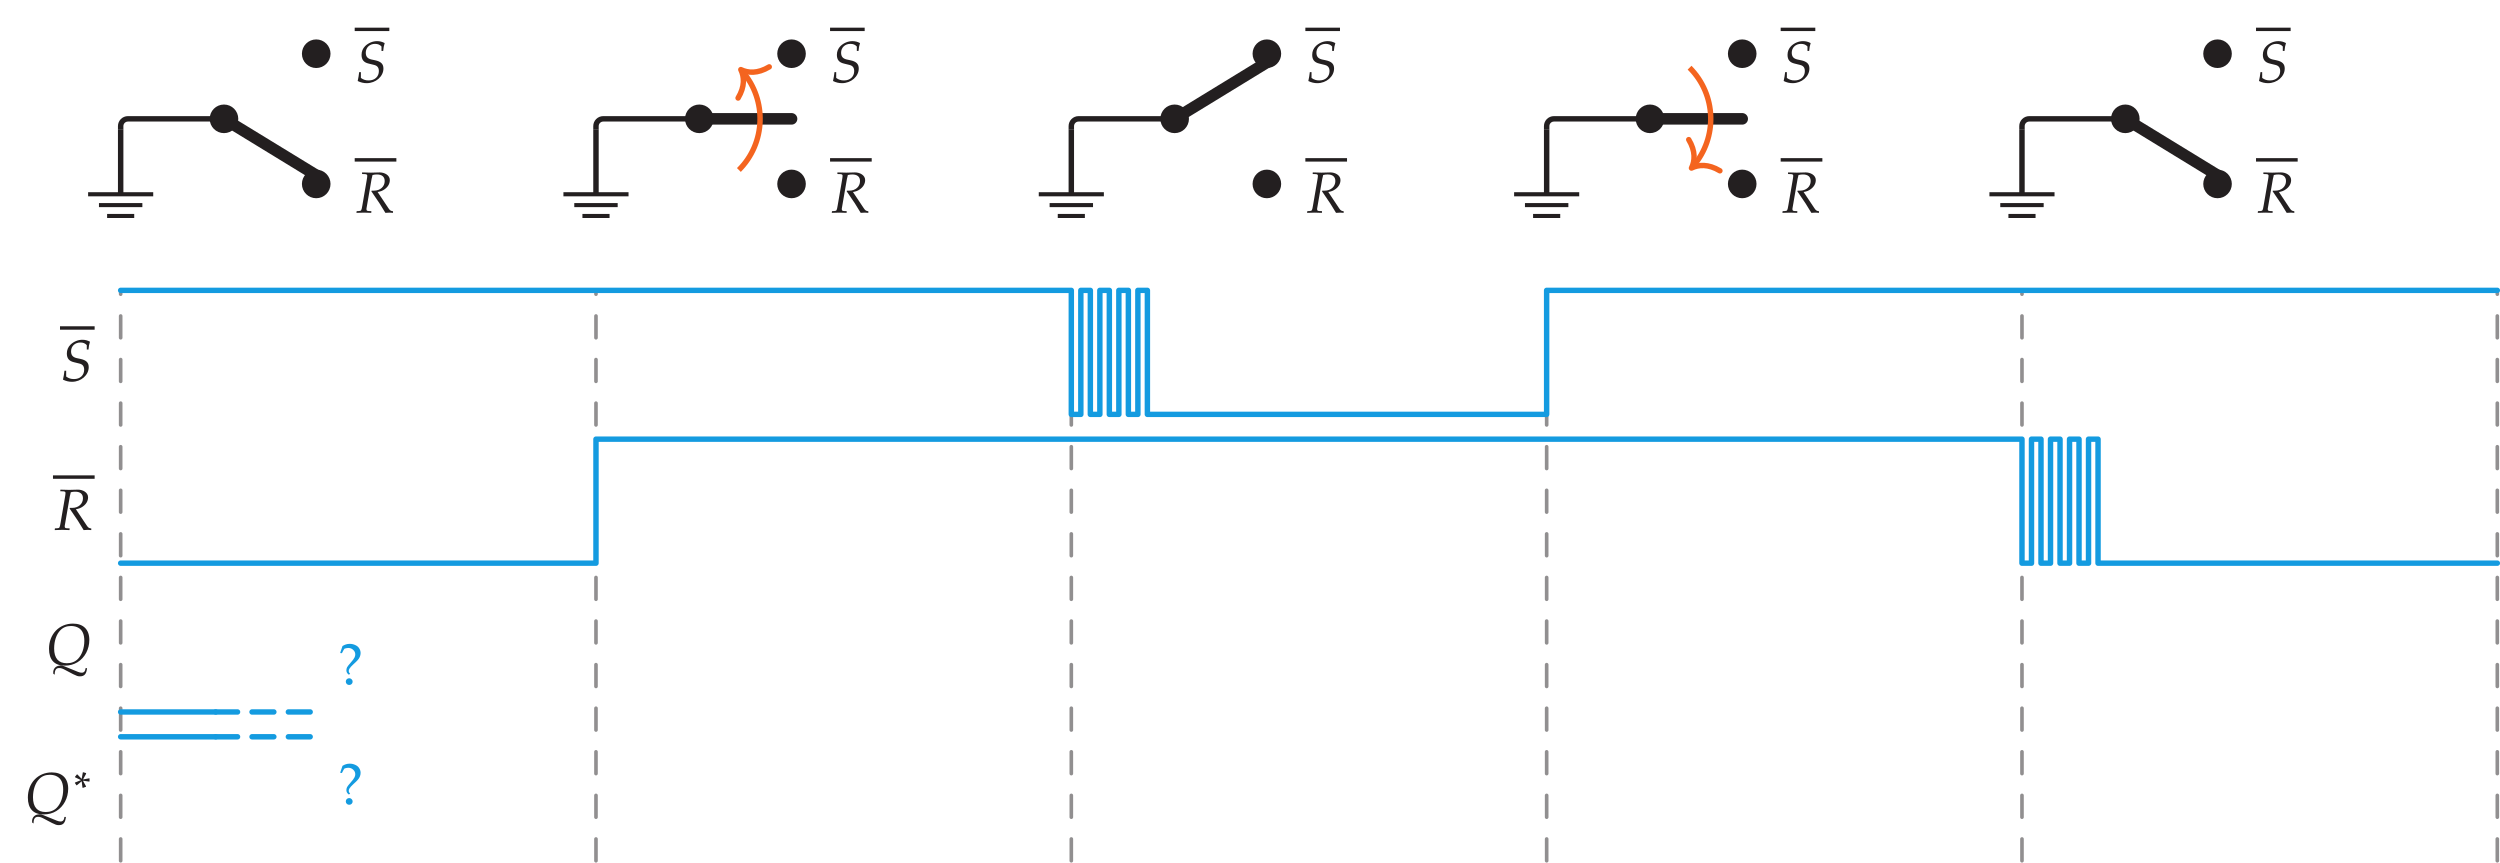 <?xml version="1.0" encoding="UTF-8"?>
<svg xmlns="http://www.w3.org/2000/svg" xmlns:xlink="http://www.w3.org/1999/xlink" width="342.907pt" height="118.314pt" viewBox="0 0 342.907 118.314" version="1.1">
<defs>
<g>
<symbol overflow="visible" id="glyph0-0">
<path style="stroke:none;" d=""/>
</symbol>
<symbol overflow="visible" id="glyph0-1">
<path style="stroke:none;" d="M 3.859 -1.859 C 3.859 -2.5 3.516 -2.828 2.719 -3 L 2.203 -3.109 C 1.672 -3.234 1.438 -3.516 1.438 -4.047 C 1.438 -4.734 1.969 -5.25 2.703 -5.25 C 3.094 -5.25 3.359 -5.141 3.594 -4.891 L 3.594 -4.281 L 3.828 -4.281 C 3.859 -4.703 3.922 -5.016 4.031 -5.359 C 3.672 -5.547 3.359 -5.625 2.984 -5.625 C 2.391 -5.625 1.797 -5.375 1.359 -4.953 C 1.031 -4.625 0.859 -4.219 0.859 -3.75 C 0.859 -3.078 1.156 -2.703 1.828 -2.547 L 2.594 -2.359 C 3.031 -2.25 3.234 -1.984 3.234 -1.516 C 3.234 -0.75 2.672 -0.234 1.844 -0.234 C 1.422 -0.234 1.109 -0.328 0.766 -0.578 L 0.766 -1.375 L 0.531 -1.375 C 0.484 -0.938 0.422 -0.578 0.328 -0.156 C 0.734 0.047 1.141 0.141 1.562 0.141 C 2.812 0.141 3.859 -0.781 3.859 -1.859 Z M 3.859 -1.859 "/>
</symbol>
<symbol overflow="visible" id="glyph0-2">
<path style="stroke:none;" d="M 5.094 0.031 L 5.094 -0.188 C 4.766 -0.234 4.672 -0.297 4.453 -0.625 L 2.984 -2.828 C 3.422 -2.906 3.656 -3 3.938 -3.203 C 4.406 -3.531 4.656 -3.969 4.656 -4.469 C 4.656 -5.141 3.922 -5.516 3.266 -5.516 C 2.859 -5.516 2.469 -5.484 2.062 -5.484 C 1.656 -5.484 1.266 -5.5 0.859 -5.516 L 0.844 -5.297 L 1.281 -5.281 C 1.469 -5.266 1.562 -5.203 1.562 -5.062 C 1.562 -4.953 1.531 -4.688 1.484 -4.453 L 0.891 -1 C 0.766 -0.266 0.75 -0.25 0.438 -0.219 L 0.109 -0.203 L 0.078 0.031 C 0.422 0.016 0.766 0 1.125 0 C 1.453 0 1.781 0.016 2.109 0.031 L 2.125 -0.203 L 1.734 -0.219 C 1.516 -0.234 1.453 -0.297 1.453 -0.469 C 1.453 -0.531 1.453 -0.609 1.484 -0.734 L 2.156 -4.625 L 2.234 -4.938 L 2.281 -5.156 C 2.516 -5.219 2.672 -5.234 2.891 -5.234 C 3.578 -5.234 3.953 -4.922 3.953 -4.328 C 3.953 -3.562 3.328 -3.016 2.5 -3.016 L 2.156 -3.016 L 2.125 -2.922 C 3.203 -1.375 3.438 -0.984 4.047 0.031 C 4.234 0.016 4.438 0 4.625 0 C 4.797 0 4.938 0.016 5.094 0.031 Z M 5.094 0.031 "/>
</symbol>
<symbol overflow="visible" id="glyph0-3">
<path style="stroke:none;" d="M 5.641 0.484 L 5.438 0.484 C 5.391 0.922 5.219 1.109 4.906 1.109 C 4.766 1.109 4.609 1.078 4.406 1 L 2.531 0.234 C 2.328 0.156 2.188 0.125 2 0.125 C 1.406 0.125 0.969 0.531 1 1.125 C 1 1.125 1 1.203 1.016 1.266 L 1.203 1.375 C 1.203 0.75 1.391 0.469 1.812 0.469 C 2.047 0.469 2.266 0.531 2.578 0.703 L 3.734 1.312 C 4.219 1.547 4.359 1.609 4.672 1.609 C 5.281 1.609 5.562 1.266 5.641 0.484 Z M 5.953 -3.391 C 5.953 -4.812 5.125 -5.625 3.703 -5.625 C 1.812 -5.625 0.422 -4.172 0.422 -2.172 C 0.422 -0.656 1.172 0.141 2.578 0.141 C 3.25 0.141 3.812 -0.016 4.328 -0.328 C 5.344 -0.953 5.953 -2.125 5.953 -3.391 Z M 5.266 -3.266 C 5.266 -2.25 4.938 -1.359 4.406 -0.797 C 4.016 -0.391 3.484 -0.188 2.875 -0.188 C 1.719 -0.188 1.125 -0.875 1.125 -2.203 C 1.125 -3.25 1.438 -4.172 1.984 -4.719 C 2.359 -5.109 2.844 -5.297 3.453 -5.297 C 3.828 -5.297 4.219 -5.203 4.484 -5.031 C 5 -4.734 5.266 -4.141 5.266 -3.266 Z M 5.266 -3.266 "/>
</symbol>
<symbol overflow="visible" id="glyph1-0">
<path style="stroke:none;" d=""/>
</symbol>
<symbol overflow="visible" id="glyph1-1">
<path style="stroke:none;" d="M 2.203 -1.516 L 2.203 -1.891 L 2.172 -1.922 L 1.312 -1.766 L 1.734 -2.547 L 1.719 -2.641 L 1.344 -2.75 L 1.281 -2.734 L 1.125 -1.844 L 0.531 -2.453 L 0.469 -2.453 L 0.203 -2.125 L 0.219 -2.062 L 1.031 -1.672 L 0.219 -1.344 L 0.188 -1.281 L 0.406 -0.969 L 0.469 -0.969 L 1.125 -1.516 L 1.234 -0.641 L 1.297 -0.609 L 1.719 -0.766 L 1.719 -0.828 L 1.297 -1.594 L 2.156 -1.469 Z M 2.203 -1.516 "/>
</symbol>
<symbol overflow="visible" id="glyph2-0">
<path style="stroke:none;" d="M 1 0 L 1 -4.984 L 4.984 -4.984 L 4.984 0 Z M 1.125 -0.125 L 4.859 -0.125 L 4.859 -4.859 L 1.125 -4.859 Z M 1.125 -0.125 "/>
</symbol>
<symbol overflow="visible" id="glyph2-1">
<path style="stroke:none;" d="M 1.531 -1.375 C 1.301 -1.531 1.188 -1.734 1.188 -1.984 C 1.188 -2.117 1.219 -2.254 1.281 -2.391 C 1.352 -2.523 1.52 -2.738 1.781 -3.031 C 2.039 -3.32 2.219 -3.562 2.312 -3.75 C 2.375 -3.883 2.406 -4.02 2.406 -4.156 C 2.406 -4.406 2.312 -4.613 2.125 -4.781 C 1.945 -4.957 1.719 -5.047 1.438 -5.047 C 1.352 -5.047 1.27 -5.035 1.188 -5.016 C 1.102 -5.004 1.02 -4.984 0.938 -4.953 C 0.883 -4.898 0.844 -4.844 0.812 -4.781 C 0.75 -4.688 0.672 -4.535 0.578 -4.328 L 0.375 -4.344 L 0.344 -4.391 L 0.656 -5.312 C 0.82 -5.414 0.977 -5.488 1.125 -5.531 C 1.281 -5.582 1.453 -5.609 1.641 -5.609 C 1.93 -5.609 2.191 -5.551 2.422 -5.438 C 2.66 -5.332 2.836 -5.18 2.953 -4.984 C 3.078 -4.785 3.141 -4.57 3.141 -4.344 C 3.141 -4.164 3.102 -3.992 3.031 -3.828 C 2.969 -3.672 2.875 -3.523 2.75 -3.391 C 2.633 -3.254 2.438 -3.062 2.156 -2.812 C 1.883 -2.562 1.703 -2.359 1.609 -2.203 C 1.547 -2.098 1.516 -2 1.516 -1.906 C 1.516 -1.832 1.531 -1.758 1.562 -1.688 C 1.582 -1.645 1.629 -1.582 1.703 -1.5 Z M 1.578 -0.891 C 1.703 -0.891 1.812 -0.844 1.906 -0.75 C 2 -0.664 2.047 -0.555 2.047 -0.422 C 2.047 -0.297 2 -0.188 1.906 -0.094 C 1.812 -0.008 1.703 0.031 1.578 0.031 C 1.453 0.031 1.344 -0.008 1.25 -0.094 C 1.156 -0.188 1.109 -0.297 1.109 -0.422 C 1.109 -0.555 1.148 -0.664 1.234 -0.75 C 1.328 -0.844 1.441 -0.891 1.578 -0.891 Z M 1.578 -0.891 "/>
</symbol>
</g>
<clipPath id="clip1">
  <path d="M 16 39 L 17 39 L 17 118.312 L 16 118.312 Z M 16 39 "/>
</clipPath>
<clipPath id="clip2">
  <path d="M 81 39 L 82 39 L 82 118.312 L 81 118.312 Z M 81 39 "/>
</clipPath>
<clipPath id="clip3">
  <path d="M 146 39 L 148 39 L 148 118.312 L 146 118.312 Z M 146 39 "/>
</clipPath>
<clipPath id="clip4">
  <path d="M 211 39 L 213 39 L 213 118.312 L 211 118.312 Z M 211 39 "/>
</clipPath>
<clipPath id="clip5">
  <path d="M 277 39 L 278 39 L 278 118.312 L 277 118.312 Z M 277 39 "/>
</clipPath>
<clipPath id="clip6">
  <path d="M 342 39 L 342.906 39 L 342.906 118.312 L 342 118.312 Z M 342 39 "/>
</clipPath>
<clipPath id="clip7">
  <path d="M 16 39 L 342.906 39 L 342.906 58 L 16 58 Z M 16 39 "/>
</clipPath>
<clipPath id="clip8">
  <path d="M 16 59 L 342.906 59 L 342.906 78 L 16 78 Z M 16 59 "/>
</clipPath>
</defs>
<g id="surface1">
<path style="fill:none;stroke-width:0.47;stroke-linecap:butt;stroke-linejoin:miter;stroke:rgb(13.73%,12.16%,12.549%);stroke-opacity:1;stroke-miterlimit:10;" d="M 0 -0.001 L 4.75 -0.001 " transform="matrix(1,0,0,-1,8.23,44.987)"/>
<g style="fill:rgb(13.73%,12.16%,12.549%);fill-opacity:1;">
  <use xlink:href="#glyph0-1" x="8.31" y="52.228"/>
</g>
<path style="fill:none;stroke-width:0.47;stroke-linecap:butt;stroke-linejoin:miter;stroke:rgb(13.73%,12.16%,12.549%);stroke-opacity:1;stroke-miterlimit:10;" d="M 0.001 -0.002 L 5.715 -0.002 " transform="matrix(1,0,0,-1,7.265,65.436)"/>
<g style="fill:rgb(13.73%,12.16%,12.549%);fill-opacity:1;">
  <use xlink:href="#glyph0-2" x="7.425" y="72.677"/>
</g>
<g style="fill:rgb(13.73%,12.16%,12.549%);fill-opacity:1;">
  <use xlink:href="#glyph0-3" x="6.301" y="91.16"/>
</g>
<g style="fill:rgb(13.73%,12.16%,12.549%);fill-opacity:1;">
  <use xlink:href="#glyph0-3" x="3.4" y="111.569"/>
</g>
<g style="fill:rgb(13.73%,12.16%,12.549%);fill-opacity:1;">
  <use xlink:href="#glyph1-1" x="10.079" y="108.676"/>
</g>
<g clip-path="url(#clip1)" clip-rule="nonzero">
<path style="fill:none;stroke-width:0.498;stroke-linecap:round;stroke-linejoin:miter;stroke:rgb(56.865%,56.079%,56.274%);stroke-opacity:1;stroke-dasharray:2.989,2.989;stroke-miterlimit:10;" d="M 0.001 1.7 L 0.001 79.938 " transform="matrix(1,0,0,-1,16.55,119.766)"/>
</g>
<g clip-path="url(#clip2)" clip-rule="nonzero">
<path style="fill:none;stroke-width:0.498;stroke-linecap:round;stroke-linejoin:miter;stroke:rgb(56.865%,56.079%,56.274%);stroke-opacity:1;stroke-dasharray:2.989,2.989;stroke-miterlimit:10;" d="M 65.196 1.7 L 65.196 79.938 " transform="matrix(1,0,0,-1,16.55,119.766)"/>
</g>
<g clip-path="url(#clip3)" clip-rule="nonzero">
<path style="fill:none;stroke-width:0.498;stroke-linecap:round;stroke-linejoin:miter;stroke:rgb(56.865%,56.079%,56.274%);stroke-opacity:1;stroke-dasharray:2.989,2.989;stroke-miterlimit:10;" d="M 130.395 1.7 L 130.395 79.938 " transform="matrix(1,0,0,-1,16.55,119.766)"/>
</g>
<g clip-path="url(#clip4)" clip-rule="nonzero">
<path style="fill:none;stroke-width:0.498;stroke-linecap:round;stroke-linejoin:miter;stroke:rgb(56.865%,56.079%,56.274%);stroke-opacity:1;stroke-dasharray:2.989,2.989;stroke-miterlimit:10;" d="M 195.595 1.7 L 195.595 79.938 " transform="matrix(1,0,0,-1,16.55,119.766)"/>
</g>
<g clip-path="url(#clip5)" clip-rule="nonzero">
<path style="fill:none;stroke-width:0.498;stroke-linecap:round;stroke-linejoin:miter;stroke:rgb(56.865%,56.079%,56.274%);stroke-opacity:1;stroke-dasharray:2.989,2.989;stroke-miterlimit:10;" d="M 260.79 1.7 L 260.79 79.938 " transform="matrix(1,0,0,-1,16.55,119.766)"/>
</g>
<g clip-path="url(#clip6)" clip-rule="nonzero">
<path style="fill:none;stroke-width:0.498;stroke-linecap:round;stroke-linejoin:miter;stroke:rgb(56.865%,56.079%,56.274%);stroke-opacity:1;stroke-dasharray:2.989,2.989;stroke-miterlimit:10;" d="M 325.989 1.7 L 325.989 79.938 " transform="matrix(1,0,0,-1,16.55,119.766)"/>
</g>
<g clip-path="url(#clip7)" clip-rule="nonzero">
<path style="fill:none;stroke-width:0.747;stroke-linecap:round;stroke-linejoin:round;stroke:rgb(7.849%,60.745%,87.769%);stroke-opacity:1;stroke-miterlimit:10;" d="M 0.001 79.938 L 130.395 79.938 L 130.395 62.93 L 131.7 62.93 L 131.7 79.938 L 133.005 79.938 L 133.005 62.93 L 134.309 62.93 L 134.309 79.938 L 135.61 79.938 L 135.61 62.93 L 136.915 62.93 L 136.915 79.938 L 138.22 79.938 L 138.22 62.93 L 139.524 62.93 L 139.524 79.938 L 140.829 79.938 L 140.829 62.93 L 195.591 62.93 L 195.591 79.938 L 325.989 79.938 " transform="matrix(1,0,0,-1,16.55,119.766)"/>
</g>
<g clip-path="url(#clip8)" clip-rule="nonzero">
<path style="fill:none;stroke-width:0.747;stroke-linecap:round;stroke-linejoin:round;stroke:rgb(7.849%,60.745%,87.769%);stroke-opacity:1;stroke-miterlimit:10;" d="M 0.001 42.52 L 65.196 42.52 L 65.196 59.528 L 260.79 59.528 L 260.79 42.52 L 262.095 42.52 L 262.095 59.528 L 263.399 59.528 L 263.399 42.52 L 264.704 42.52 L 264.704 59.528 L 266.009 59.528 L 266.009 42.52 L 267.313 42.52 L 267.313 59.528 L 268.614 59.528 L 268.614 42.52 L 269.919 42.52 L 269.919 59.528 L 271.223 59.528 L 271.223 42.52 L 325.989 42.52 " transform="matrix(1,0,0,-1,16.55,119.766)"/>
</g>
<path style="fill:none;stroke-width:0.747;stroke-linecap:round;stroke-linejoin:round;stroke:rgb(7.849%,60.745%,87.769%);stroke-opacity:1;stroke-miterlimit:10;" d="M 0.001 22.11 L 13.04 22.11 " transform="matrix(1,0,0,-1,16.55,119.766)"/>
<path style="fill:none;stroke-width:0.747;stroke-linecap:round;stroke-linejoin:round;stroke:rgb(7.849%,60.745%,87.769%);stroke-opacity:1;stroke-dasharray:2.989,1.993;stroke-miterlimit:10;" d="M 13.04 22.11 L 26.079 22.11 " transform="matrix(1,0,0,-1,16.55,119.766)"/>
<g style="fill:rgb(7.849%,60.745%,87.769%);fill-opacity:1;">
  <use xlink:href="#glyph2-1" x="46.322" y="93.922"/>
</g>
<path style="fill:none;stroke-width:0.747;stroke-linecap:round;stroke-linejoin:round;stroke:rgb(7.849%,60.745%,87.769%);stroke-opacity:1;stroke-miterlimit:10;" d="M 0.001 18.707 L 13.04 18.707 " transform="matrix(1,0,0,-1,16.55,119.766)"/>
<path style="fill:none;stroke-width:0.747;stroke-linecap:round;stroke-linejoin:round;stroke:rgb(7.849%,60.745%,87.769%);stroke-opacity:1;stroke-dasharray:2.989,1.993;stroke-miterlimit:10;" d="M 13.04 18.707 L 26.079 18.707 " transform="matrix(1,0,0,-1,16.55,119.766)"/>
<g style="fill:rgb(7.849%,60.745%,87.769%);fill-opacity:1;">
  <use xlink:href="#glyph2-1" x="46.322" y="110.355"/>
</g>
<path style="fill:none;stroke-width:0.747;stroke-linecap:butt;stroke-linejoin:round;stroke:rgb(13.73%,12.16%,12.549%);stroke-opacity:1;stroke-miterlimit:10;" d="M 0.001 102.047 L 0.001 102.469 C 0.001 103.02 0.446 103.465 0.997 103.465 L 14.173 103.465 " transform="matrix(1,0,0,-1,16.55,119.766)"/>
<path style="fill:none;stroke-width:0.747;stroke-linecap:butt;stroke-linejoin:round;stroke:rgb(13.73%,12.16%,12.549%);stroke-opacity:1;stroke-miterlimit:10;" d="M 0.001 102.047 L 0.001 93.121 " transform="matrix(1,0,0,-1,16.55,119.766)"/>
<path style="fill:none;stroke-width:0.56;stroke-linecap:butt;stroke-linejoin:round;stroke:rgb(13.73%,12.16%,12.549%);stroke-opacity:1;stroke-miterlimit:10;" d="M -4.464 93.121 L 4.466 93.121 M -2.976 91.633 L 2.977 91.633 M -1.859 90.145 L 1.86 90.145 " transform="matrix(1,0,0,-1,16.55,119.766)"/>
<path style="fill:none;stroke-width:1.587;stroke-linecap:round;stroke-linejoin:round;stroke:rgb(13.73%,12.16%,12.549%);stroke-opacity:1;stroke-miterlimit:10;" d="M 14.173 103.465 L 26.825 95.727 " transform="matrix(1,0,0,-1,16.55,119.766)"/>
<path style="fill-rule:nonzero;fill:rgb(13.73%,12.16%,12.549%);fill-opacity:1;stroke-width:0.747;stroke-linecap:butt;stroke-linejoin:round;stroke:rgb(13.73%,12.16%,12.549%);stroke-opacity:1;stroke-miterlimit:10;" d="M 28.411 112.395 C 28.411 113.274 27.7 113.985 26.825 113.985 C 25.946 113.985 25.235 113.274 25.235 112.395 C 25.235 111.52 25.946 110.809 26.825 110.809 C 27.7 110.809 28.411 111.52 28.411 112.395 Z M 28.411 112.395 " transform="matrix(1,0,0,-1,16.55,119.766)"/>
<path style="fill-rule:nonzero;fill:rgb(13.73%,12.16%,12.549%);fill-opacity:1;stroke-width:0.747;stroke-linecap:butt;stroke-linejoin:round;stroke:rgb(13.73%,12.16%,12.549%);stroke-opacity:1;stroke-miterlimit:10;" d="M 28.411 94.536 C 28.411 95.414 27.7 96.125 26.825 96.125 C 25.946 96.125 25.235 95.414 25.235 94.536 C 25.235 93.661 25.946 92.95 26.825 92.95 C 27.7 92.95 28.411 93.661 28.411 94.536 Z M 28.411 94.536 " transform="matrix(1,0,0,-1,16.55,119.766)"/>
<path style="fill-rule:nonzero;fill:rgb(13.73%,12.16%,12.549%);fill-opacity:1;stroke-width:0.747;stroke-linecap:butt;stroke-linejoin:round;stroke:rgb(13.73%,12.16%,12.549%);stroke-opacity:1;stroke-miterlimit:10;" d="M 15.759 103.465 C 15.759 104.344 15.052 105.055 14.173 105.055 C 13.298 105.055 12.587 104.344 12.587 103.465 C 12.587 102.59 13.298 101.879 14.173 101.879 C 15.052 101.879 15.759 102.59 15.759 103.465 Z M 15.759 103.465 " transform="matrix(1,0,0,-1,16.55,119.766)"/>
<path style="fill:none;stroke-width:0.47;stroke-linecap:butt;stroke-linejoin:round;stroke:rgb(13.73%,12.16%,12.549%);stroke-opacity:1;stroke-miterlimit:10;" d="M -0.002 -0.001 L 4.748 -0.001 " transform="matrix(1,0,0,-1,48.654,4.026)"/>
<g style="fill:rgb(13.73%,12.16%,12.549%);fill-opacity:1;">
  <use xlink:href="#glyph0-1" x="48.733" y="11.267"/>
</g>
<path style="fill:none;stroke-width:0.47;stroke-linecap:butt;stroke-linejoin:round;stroke:rgb(13.73%,12.16%,12.549%);stroke-opacity:1;stroke-miterlimit:10;" d="M -0.002 -0.002 L 5.713 -0.002 " transform="matrix(1,0,0,-1,48.654,21.924)"/>
<g style="fill:rgb(13.73%,12.16%,12.549%);fill-opacity:1;">
  <use xlink:href="#glyph0-2" x="48.813" y="29.165"/>
</g>
<path style="fill:none;stroke-width:0.747;stroke-linecap:butt;stroke-linejoin:round;stroke:rgb(13.73%,12.16%,12.549%);stroke-opacity:1;stroke-miterlimit:10;" d="M 65.196 102.047 L 65.196 102.469 C 65.196 103.02 65.645 103.465 66.192 103.465 L 79.372 103.465 " transform="matrix(1,0,0,-1,16.55,119.766)"/>
<path style="fill:none;stroke-width:0.747;stroke-linecap:butt;stroke-linejoin:round;stroke:rgb(13.73%,12.16%,12.549%);stroke-opacity:1;stroke-miterlimit:10;" d="M 65.196 102.047 L 65.196 93.121 " transform="matrix(1,0,0,-1,16.55,119.766)"/>
<path style="fill:none;stroke-width:0.56;stroke-linecap:butt;stroke-linejoin:round;stroke:rgb(13.73%,12.16%,12.549%);stroke-opacity:1;stroke-miterlimit:10;" d="M 60.731 93.121 L 69.661 93.121 M 62.22 91.633 L 68.173 91.633 M 63.337 90.145 L 67.059 90.145 " transform="matrix(1,0,0,-1,16.55,119.766)"/>
<path style="fill:none;stroke-width:1.587;stroke-linecap:round;stroke-linejoin:round;stroke:rgb(13.73%,12.16%,12.549%);stroke-opacity:1;stroke-miterlimit:10;" d="M 79.372 103.465 L 92.02 103.465 " transform="matrix(1,0,0,-1,16.55,119.766)"/>
<path style="fill-rule:nonzero;fill:rgb(13.73%,12.16%,12.549%);fill-opacity:1;stroke-width:0.747;stroke-linecap:butt;stroke-linejoin:round;stroke:rgb(13.73%,12.16%,12.549%);stroke-opacity:1;stroke-miterlimit:10;" d="M 93.606 112.395 C 93.606 113.274 92.899 113.985 92.02 113.985 C 91.145 113.985 90.434 113.274 90.434 112.395 C 90.434 111.52 91.145 110.809 92.02 110.809 C 92.899 110.809 93.606 111.52 93.606 112.395 Z M 93.606 112.395 " transform="matrix(1,0,0,-1,16.55,119.766)"/>
<path style="fill-rule:nonzero;fill:rgb(13.73%,12.16%,12.549%);fill-opacity:1;stroke-width:0.747;stroke-linecap:butt;stroke-linejoin:round;stroke:rgb(13.73%,12.16%,12.549%);stroke-opacity:1;stroke-miterlimit:10;" d="M 93.606 94.536 C 93.606 95.414 92.899 96.125 92.02 96.125 C 91.145 96.125 90.434 95.414 90.434 94.536 C 90.434 93.661 91.145 92.95 92.02 92.95 C 92.899 92.95 93.606 93.661 93.606 94.536 Z M 93.606 94.536 " transform="matrix(1,0,0,-1,16.55,119.766)"/>
<path style="fill-rule:nonzero;fill:rgb(13.73%,12.16%,12.549%);fill-opacity:1;stroke-width:0.747;stroke-linecap:butt;stroke-linejoin:round;stroke:rgb(13.73%,12.16%,12.549%);stroke-opacity:1;stroke-miterlimit:10;" d="M 80.958 103.465 C 80.958 104.344 80.247 105.055 79.372 105.055 C 78.493 105.055 77.782 104.344 77.782 103.465 C 77.782 102.59 78.493 101.879 79.372 101.879 C 80.247 101.879 80.958 102.59 80.958 103.465 Z M 80.958 103.465 " transform="matrix(1,0,0,-1,16.55,119.766)"/>
<path style="fill:none;stroke-width:0.47;stroke-linecap:butt;stroke-linejoin:round;stroke:rgb(13.73%,12.16%,12.549%);stroke-opacity:1;stroke-miterlimit:10;" d="M 0.001 -0.001 L 4.751 -0.001 " transform="matrix(1,0,0,-1,113.851,4.026)"/>
<g style="fill:rgb(13.73%,12.16%,12.549%);fill-opacity:1;">
  <use xlink:href="#glyph0-1" x="113.93" y="11.267"/>
</g>
<path style="fill:none;stroke-width:0.47;stroke-linecap:butt;stroke-linejoin:round;stroke:rgb(13.73%,12.16%,12.549%);stroke-opacity:1;stroke-miterlimit:10;" d="M 0.001 -0.002 L 5.715 -0.002 " transform="matrix(1,0,0,-1,113.851,21.924)"/>
<g style="fill:rgb(13.73%,12.16%,12.549%);fill-opacity:1;">
  <use xlink:href="#glyph0-2" x="114.01" y="29.165"/>
</g>
<path style="fill:none;stroke-width:0.747;stroke-linecap:butt;stroke-linejoin:miter;stroke:rgb(95.326%,39.238%,12.364%);stroke-opacity:1;stroke-miterlimit:10;" d="M 84.798 96.45 C 88.497 100.149 88.665 106.036 85.309 109.934 " transform="matrix(1,0,0,-1,16.55,119.766)"/>
<path style="fill:none;stroke-width:0.747;stroke-linecap:round;stroke-linejoin:round;stroke:rgb(95.326%,39.238%,12.364%);stroke-opacity:1;stroke-miterlimit:10;" d="M -2.49 3.021 C -2.037 1.209 -1.021 0.353 0.001 -0 C -1.021 -0.354 -2.035 -1.208 -2.49 -3.022 " transform="matrix(-0.707,-0.707,-0.707,0.707,101.614,9.548)"/>
<path style="fill:none;stroke-width:0.747;stroke-linecap:butt;stroke-linejoin:round;stroke:rgb(13.73%,12.16%,12.549%);stroke-opacity:1;stroke-miterlimit:10;" d="M 130.395 102.047 L 130.395 102.469 C 130.395 103.02 130.841 103.465 131.391 103.465 L 144.567 103.465 " transform="matrix(1,0,0,-1,16.55,119.766)"/>
<path style="fill:none;stroke-width:0.747;stroke-linecap:butt;stroke-linejoin:round;stroke:rgb(13.73%,12.16%,12.549%);stroke-opacity:1;stroke-miterlimit:10;" d="M 130.395 102.047 L 130.395 93.121 " transform="matrix(1,0,0,-1,16.55,119.766)"/>
<path style="fill:none;stroke-width:0.56;stroke-linecap:butt;stroke-linejoin:round;stroke:rgb(13.73%,12.16%,12.549%);stroke-opacity:1;stroke-miterlimit:10;" d="M 125.93 93.121 L 134.86 93.121 M 127.419 91.633 L 133.372 91.633 M 128.536 90.145 L 132.255 90.145 " transform="matrix(1,0,0,-1,16.55,119.766)"/>
<path style="fill:none;stroke-width:1.587;stroke-linecap:round;stroke-linejoin:round;stroke:rgb(13.73%,12.16%,12.549%);stroke-opacity:1;stroke-miterlimit:10;" d="M 144.567 103.465 L 157.22 111.207 " transform="matrix(1,0,0,-1,16.55,119.766)"/>
<path style="fill-rule:nonzero;fill:rgb(13.73%,12.16%,12.549%);fill-opacity:1;stroke-width:0.747;stroke-linecap:butt;stroke-linejoin:round;stroke:rgb(13.73%,12.16%,12.549%);stroke-opacity:1;stroke-miterlimit:10;" d="M 158.805 112.395 C 158.805 113.274 158.095 113.985 157.22 113.985 C 156.341 113.985 155.63 113.274 155.63 112.395 C 155.63 111.52 156.341 110.809 157.22 110.809 C 158.095 110.809 158.805 111.52 158.805 112.395 Z M 158.805 112.395 " transform="matrix(1,0,0,-1,16.55,119.766)"/>
<path style="fill-rule:nonzero;fill:rgb(13.73%,12.16%,12.549%);fill-opacity:1;stroke-width:0.747;stroke-linecap:butt;stroke-linejoin:round;stroke:rgb(13.73%,12.16%,12.549%);stroke-opacity:1;stroke-miterlimit:10;" d="M 158.805 94.536 C 158.805 95.414 158.095 96.125 157.22 96.125 C 156.341 96.125 155.63 95.414 155.63 94.536 C 155.63 93.661 156.341 92.95 157.22 92.95 C 158.095 92.95 158.805 93.661 158.805 94.536 Z M 158.805 94.536 " transform="matrix(1,0,0,-1,16.55,119.766)"/>
<path style="fill-rule:nonzero;fill:rgb(13.73%,12.16%,12.549%);fill-opacity:1;stroke-width:0.747;stroke-linecap:butt;stroke-linejoin:round;stroke:rgb(13.73%,12.16%,12.549%);stroke-opacity:1;stroke-miterlimit:10;" d="M 146.157 103.465 C 146.157 104.344 145.446 105.055 144.567 105.055 C 143.692 105.055 142.981 104.344 142.981 103.465 C 142.981 102.59 143.692 101.879 144.567 101.879 C 145.446 101.879 146.157 102.59 146.157 103.465 Z M 146.157 103.465 " transform="matrix(1,0,0,-1,16.55,119.766)"/>
<path style="fill:none;stroke-width:0.47;stroke-linecap:butt;stroke-linejoin:round;stroke:rgb(13.73%,12.16%,12.549%);stroke-opacity:1;stroke-miterlimit:10;" d="M -0.001 -0.001 L 4.749 -0.001 " transform="matrix(1,0,0,-1,179.048,4.026)"/>
<g style="fill:rgb(13.73%,12.16%,12.549%);fill-opacity:1;">
  <use xlink:href="#glyph0-1" x="179.127" y="11.267"/>
</g>
<path style="fill:none;stroke-width:0.47;stroke-linecap:butt;stroke-linejoin:round;stroke:rgb(13.73%,12.16%,12.549%);stroke-opacity:1;stroke-miterlimit:10;" d="M -0.001 -0.002 L 5.714 -0.002 " transform="matrix(1,0,0,-1,179.048,21.924)"/>
<g style="fill:rgb(13.73%,12.16%,12.549%);fill-opacity:1;">
  <use xlink:href="#glyph0-2" x="179.207" y="29.165"/>
</g>
<path style="fill:none;stroke-width:0.747;stroke-linecap:butt;stroke-linejoin:round;stroke:rgb(13.73%,12.16%,12.549%);stroke-opacity:1;stroke-miterlimit:10;" d="M 195.595 102.047 L 195.595 102.469 C 195.595 103.02 196.04 103.465 196.591 103.465 L 209.766 103.465 " transform="matrix(1,0,0,-1,16.55,119.766)"/>
<path style="fill:none;stroke-width:0.747;stroke-linecap:butt;stroke-linejoin:round;stroke:rgb(13.73%,12.16%,12.549%);stroke-opacity:1;stroke-miterlimit:10;" d="M 195.595 102.047 L 195.595 93.121 " transform="matrix(1,0,0,-1,16.55,119.766)"/>
<path style="fill:none;stroke-width:0.56;stroke-linecap:butt;stroke-linejoin:round;stroke:rgb(13.73%,12.16%,12.549%);stroke-opacity:1;stroke-miterlimit:10;" d="M 191.13 93.121 L 200.059 93.121 M 192.618 91.633 L 198.571 91.633 M 193.731 90.145 L 197.454 90.145 " transform="matrix(1,0,0,-1,16.55,119.766)"/>
<path style="fill:none;stroke-width:1.587;stroke-linecap:round;stroke-linejoin:round;stroke:rgb(13.73%,12.16%,12.549%);stroke-opacity:1;stroke-miterlimit:10;" d="M 209.766 103.465 L 222.415 103.465 " transform="matrix(1,0,0,-1,16.55,119.766)"/>
<path style="fill-rule:nonzero;fill:rgb(13.73%,12.16%,12.549%);fill-opacity:1;stroke-width:0.747;stroke-linecap:butt;stroke-linejoin:round;stroke:rgb(13.73%,12.16%,12.549%);stroke-opacity:1;stroke-miterlimit:10;" d="M 224.005 112.395 C 224.005 113.274 223.294 113.985 222.415 113.985 C 221.54 113.985 220.829 113.274 220.829 112.395 C 220.829 111.52 221.54 110.809 222.415 110.809 C 223.294 110.809 224.005 111.52 224.005 112.395 Z M 224.005 112.395 " transform="matrix(1,0,0,-1,16.55,119.766)"/>
<path style="fill-rule:nonzero;fill:rgb(13.73%,12.16%,12.549%);fill-opacity:1;stroke-width:0.747;stroke-linecap:butt;stroke-linejoin:round;stroke:rgb(13.73%,12.16%,12.549%);stroke-opacity:1;stroke-miterlimit:10;" d="M 224.005 94.536 C 224.005 95.414 223.294 96.125 222.415 96.125 C 221.54 96.125 220.829 95.414 220.829 94.536 C 220.829 93.661 221.54 92.95 222.415 92.95 C 223.294 92.95 224.005 93.661 224.005 94.536 Z M 224.005 94.536 " transform="matrix(1,0,0,-1,16.55,119.766)"/>
<path style="fill-rule:nonzero;fill:rgb(13.73%,12.16%,12.549%);fill-opacity:1;stroke-width:0.747;stroke-linecap:butt;stroke-linejoin:round;stroke:rgb(13.73%,12.16%,12.549%);stroke-opacity:1;stroke-miterlimit:10;" d="M 211.352 103.465 C 211.352 104.344 210.641 105.055 209.766 105.055 C 208.891 105.055 208.18 104.344 208.18 103.465 C 208.18 102.59 208.891 101.879 209.766 101.879 C 210.641 101.879 211.352 102.59 211.352 103.465 Z M 211.352 103.465 " transform="matrix(1,0,0,-1,16.55,119.766)"/>
<path style="fill:none;stroke-width:0.47;stroke-linecap:butt;stroke-linejoin:round;stroke:rgb(13.73%,12.16%,12.549%);stroke-opacity:1;stroke-miterlimit:10;" d="M -0.002 -0.001 L 4.748 -0.001 " transform="matrix(1,0,0,-1,244.244,4.026)"/>
<g style="fill:rgb(13.73%,12.16%,12.549%);fill-opacity:1;">
  <use xlink:href="#glyph0-1" x="244.324" y="11.267"/>
</g>
<path style="fill:none;stroke-width:0.47;stroke-linecap:butt;stroke-linejoin:round;stroke:rgb(13.73%,12.16%,12.549%);stroke-opacity:1;stroke-miterlimit:10;" d="M -0.002 -0.002 L 5.717 -0.002 " transform="matrix(1,0,0,-1,244.244,21.924)"/>
<g style="fill:rgb(13.73%,12.16%,12.549%);fill-opacity:1;">
  <use xlink:href="#glyph0-2" x="244.404" y="29.165"/>
</g>
<path style="fill:none;stroke-width:0.747;stroke-linecap:butt;stroke-linejoin:miter;stroke:rgb(95.326%,39.238%,12.364%);stroke-opacity:1;stroke-miterlimit:10;" d="M 215.196 110.481 C 218.891 106.786 219.063 100.899 215.704 97 " transform="matrix(1,0,0,-1,16.55,119.766)"/>
<path style="fill:none;stroke-width:0.747;stroke-linecap:round;stroke-linejoin:round;stroke:rgb(95.326%,39.238%,12.364%);stroke-opacity:1;stroke-miterlimit:10;" d="M -2.491 3.021 C -2.038 1.209 -1.021 0.352 0.001 -0.001 C -1.024 -0.352 -2.035 -1.208 -2.491 -3.023 " transform="matrix(-0.707,0.707,0.707,0.707,232.009,23.051)"/>
<path style="fill:none;stroke-width:0.747;stroke-linecap:butt;stroke-linejoin:round;stroke:rgb(13.73%,12.16%,12.549%);stroke-opacity:1;stroke-miterlimit:10;" d="M 260.79 102.047 L 260.79 102.469 C 260.79 103.02 261.235 103.465 261.786 103.465 L 274.966 103.465 " transform="matrix(1,0,0,-1,16.55,119.766)"/>
<path style="fill:none;stroke-width:0.747;stroke-linecap:butt;stroke-linejoin:round;stroke:rgb(13.73%,12.16%,12.549%);stroke-opacity:1;stroke-miterlimit:10;" d="M 260.79 102.047 L 260.79 93.121 " transform="matrix(1,0,0,-1,16.55,119.766)"/>
<path style="fill:none;stroke-width:0.56;stroke-linecap:butt;stroke-linejoin:round;stroke:rgb(13.73%,12.16%,12.549%);stroke-opacity:1;stroke-miterlimit:10;" d="M 256.325 93.121 L 265.255 93.121 M 257.813 91.633 L 263.766 91.633 M 258.93 90.145 L 262.653 90.145 " transform="matrix(1,0,0,-1,16.55,119.766)"/>
<path style="fill:none;stroke-width:1.587;stroke-linecap:round;stroke-linejoin:round;stroke:rgb(13.73%,12.16%,12.549%);stroke-opacity:1;stroke-miterlimit:10;" d="M 274.966 103.465 L 287.614 95.727 " transform="matrix(1,0,0,-1,16.55,119.766)"/>
<path style="fill-rule:nonzero;fill:rgb(13.73%,12.16%,12.549%);fill-opacity:1;stroke-width:0.747;stroke-linecap:butt;stroke-linejoin:round;stroke:rgb(13.73%,12.16%,12.549%);stroke-opacity:1;stroke-miterlimit:10;" d="M 289.2 112.395 C 289.2 113.274 288.489 113.985 287.614 113.985 C 286.739 113.985 286.028 113.274 286.028 112.395 C 286.028 111.52 286.739 110.809 287.614 110.809 C 288.489 110.809 289.2 111.52 289.2 112.395 Z M 289.2 112.395 " transform="matrix(1,0,0,-1,16.55,119.766)"/>
<path style="fill-rule:nonzero;fill:rgb(13.73%,12.16%,12.549%);fill-opacity:1;stroke-width:0.747;stroke-linecap:butt;stroke-linejoin:round;stroke:rgb(13.73%,12.16%,12.549%);stroke-opacity:1;stroke-miterlimit:10;" d="M 289.2 94.536 C 289.2 95.414 288.489 96.125 287.614 96.125 C 286.739 96.125 286.028 95.414 286.028 94.536 C 286.028 93.661 286.739 92.95 287.614 92.95 C 288.489 92.95 289.2 93.661 289.2 94.536 Z M 289.2 94.536 " transform="matrix(1,0,0,-1,16.55,119.766)"/>
<path style="fill-rule:nonzero;fill:rgb(13.73%,12.16%,12.549%);fill-opacity:1;stroke-width:0.747;stroke-linecap:butt;stroke-linejoin:round;stroke:rgb(13.73%,12.16%,12.549%);stroke-opacity:1;stroke-miterlimit:10;" d="M 276.552 103.465 C 276.552 104.344 275.841 105.055 274.966 105.055 C 274.087 105.055 273.376 104.344 273.376 103.465 C 273.376 102.59 274.087 101.879 274.966 101.879 C 275.841 101.879 276.552 102.59 276.552 103.465 Z M 276.552 103.465 " transform="matrix(1,0,0,-1,16.55,119.766)"/>
<path style="fill:none;stroke-width:0.47;stroke-linecap:butt;stroke-linejoin:round;stroke:rgb(13.73%,12.16%,12.549%);stroke-opacity:1;stroke-miterlimit:10;" d="M 0 -0.001 L 4.75 -0.001 " transform="matrix(1,0,0,-1,309.441,4.026)"/>
<g style="fill:rgb(13.73%,12.16%,12.549%);fill-opacity:1;">
  <use xlink:href="#glyph0-1" x="309.521" y="11.267"/>
</g>
<path style="fill:none;stroke-width:0.47;stroke-linecap:butt;stroke-linejoin:round;stroke:rgb(13.73%,12.16%,12.549%);stroke-opacity:1;stroke-miterlimit:10;" d="M 0 -0.002 L 5.715 -0.002 " transform="matrix(1,0,0,-1,309.441,21.924)"/>
<g style="fill:rgb(13.73%,12.16%,12.549%);fill-opacity:1;">
  <use xlink:href="#glyph0-2" x="309.601" y="29.165"/>
</g>
</g>
</svg>

